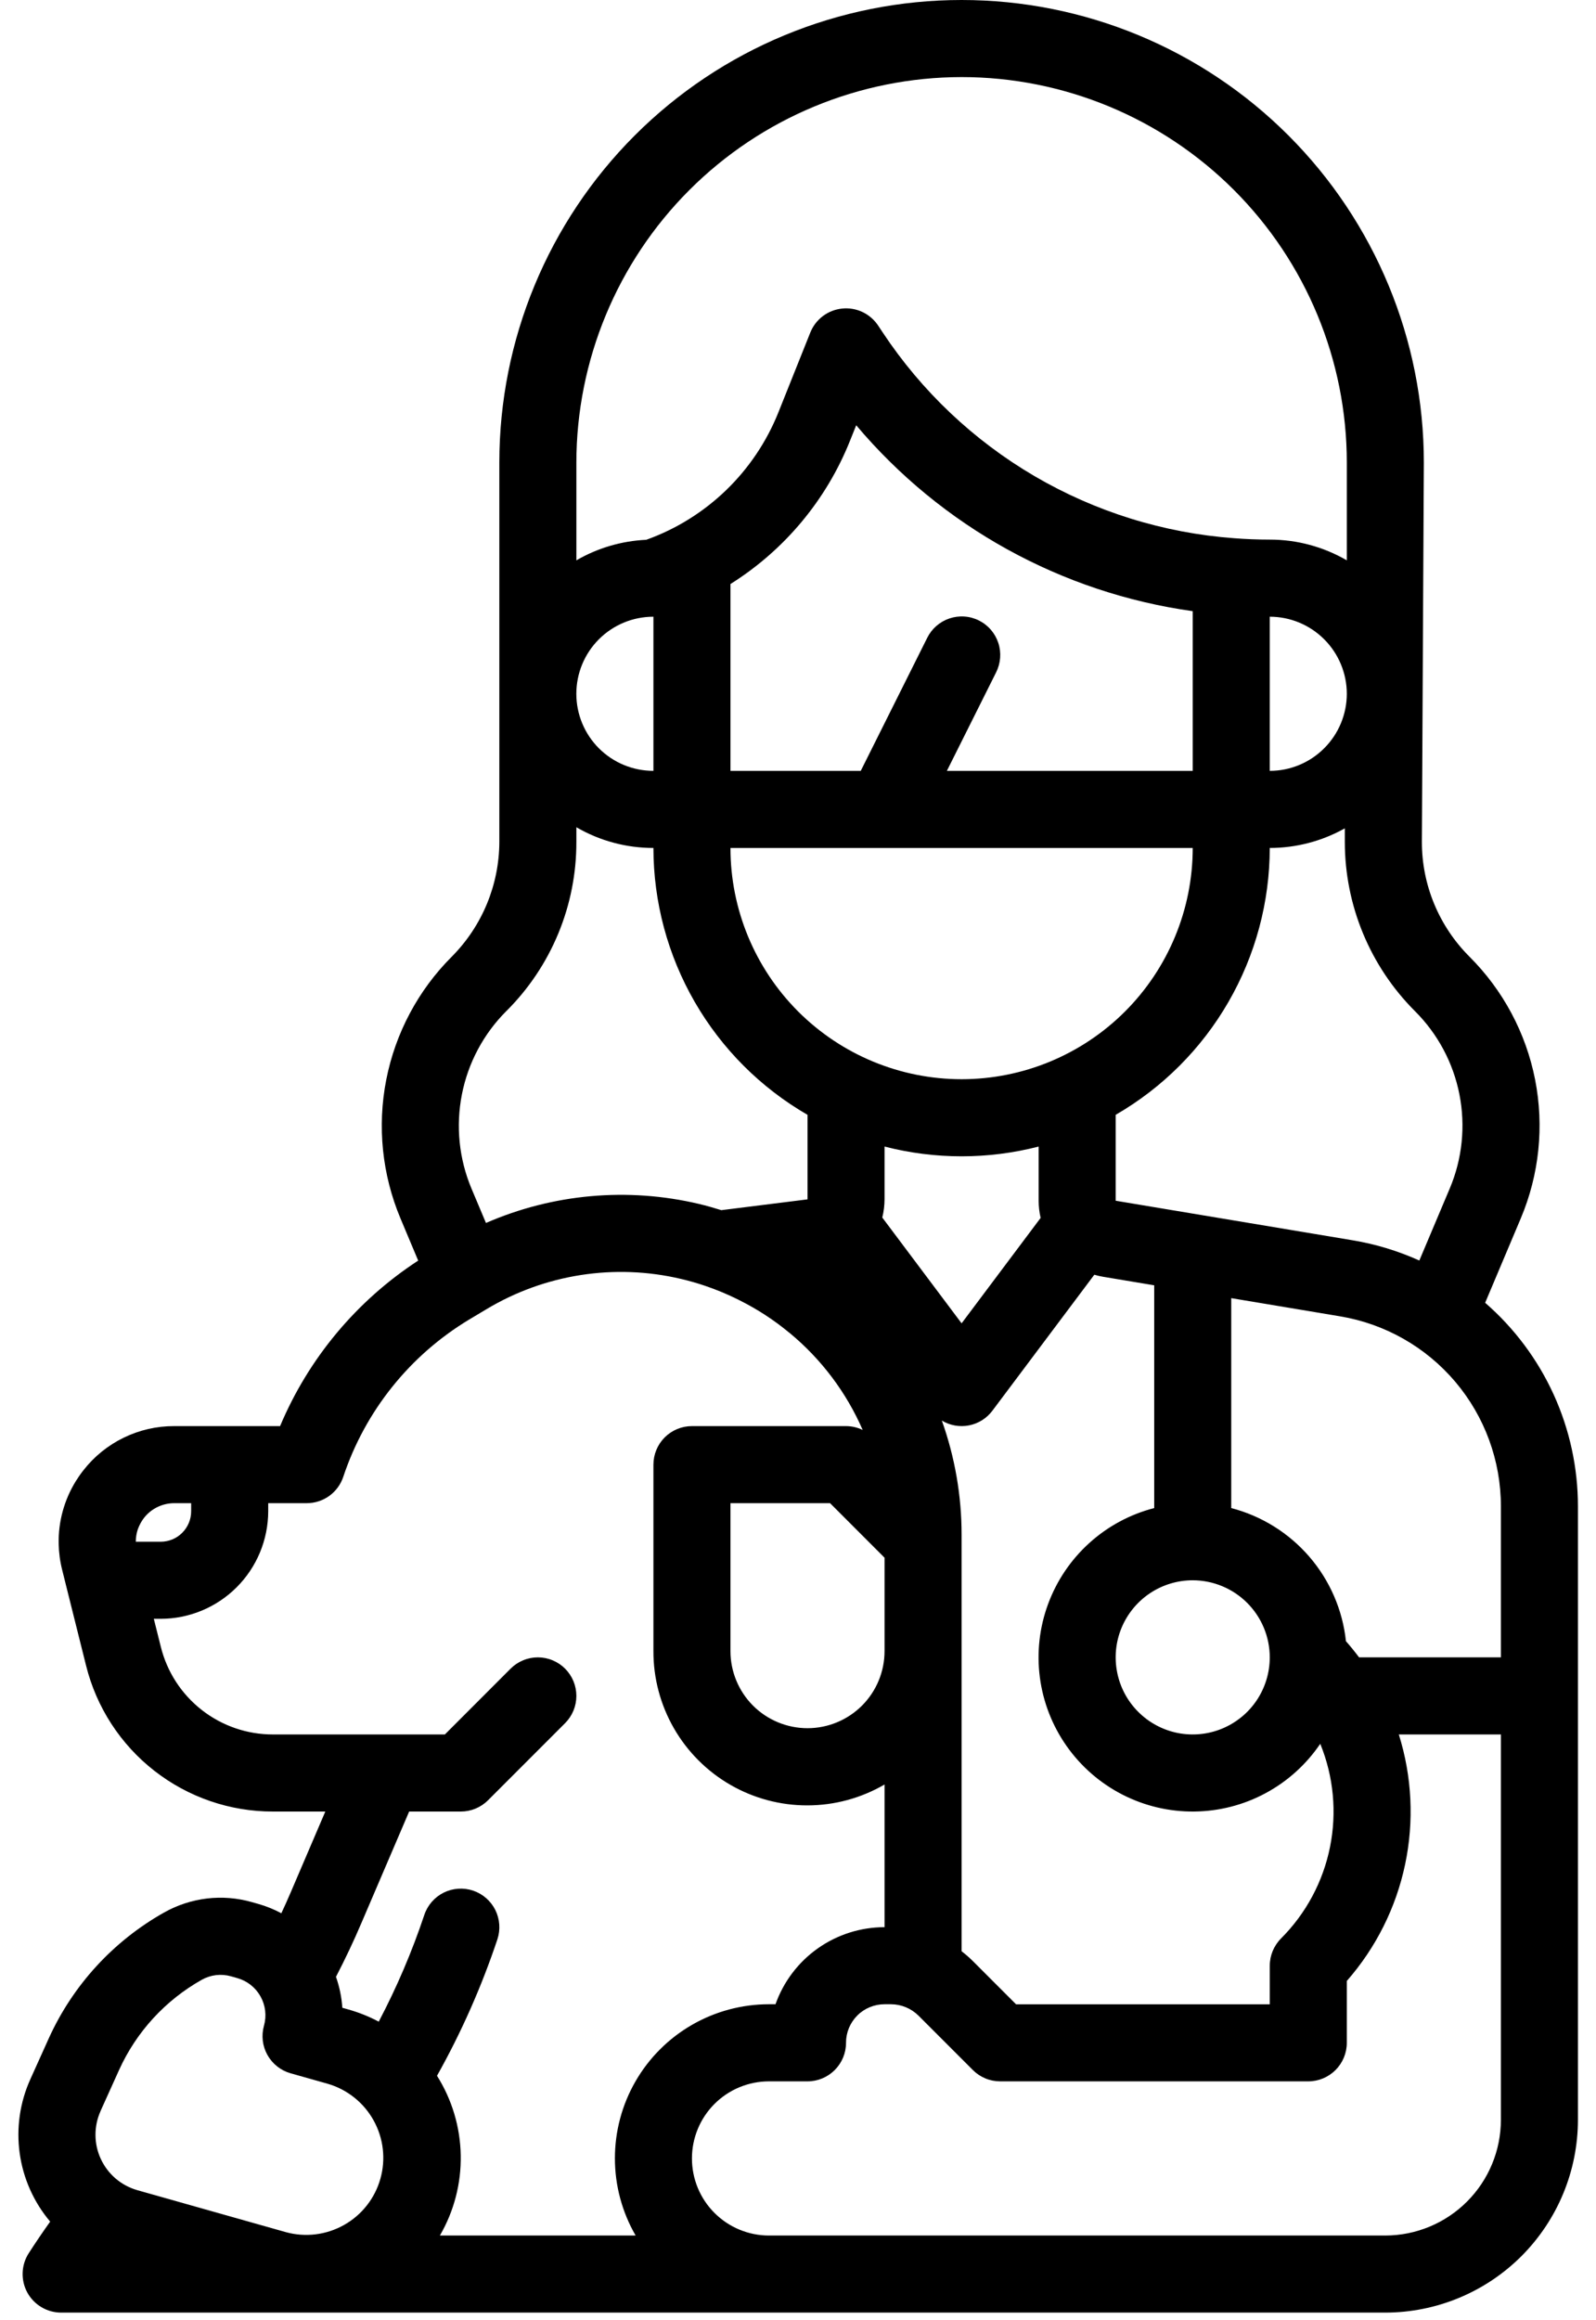 <svg width="53" height="77" viewBox="0 0 53 77" fill="none" xmlns="http://www.w3.org/2000/svg">
<path d="M49.319 43.238L50.5 40.441C51.115 38.987 51.282 37.382 50.978 35.833C50.674 34.284 49.913 32.861 48.794 31.747C48.294 31.247 47.898 30.654 47.627 30.001C47.356 29.348 47.217 28.648 47.218 27.941L47.283 15.351C47.283 11.279 45.666 7.375 42.787 4.496C39.908 1.617 36.004 0 31.933 0C27.861 0 23.957 1.617 21.078 4.496C18.199 7.375 16.582 11.279 16.582 15.351V27.941C16.578 29.368 16.011 30.735 15.006 31.747C13.889 32.862 13.131 34.285 12.827 35.834C12.523 37.382 12.688 38.986 13.3 40.441L13.887 41.838C11.844 43.169 10.246 45.083 9.301 47.331H5.787C5.204 47.329 4.628 47.461 4.104 47.717C3.579 47.973 3.121 48.345 2.763 48.806C2.672 48.922 2.588 49.044 2.51 49.17C2.13 49.789 1.935 50.504 1.948 51.23C1.954 51.523 1.992 51.815 2.064 52.1L2.228 52.759L2.858 55.278C3.202 56.663 4 57.892 5.125 58.77C6.249 59.648 7.636 60.125 9.062 60.123H10.803L9.652 62.81C9.554 63.041 9.449 63.27 9.343 63.499C9.1 63.369 8.844 63.265 8.579 63.19L8.367 63.13C7.883 62.991 7.375 62.95 6.874 63.009C6.374 63.069 5.89 63.226 5.45 63.474C3.764 64.422 2.423 65.883 1.623 67.644L1.007 69.009C0.66 69.778 0.537 70.63 0.654 71.466C0.77 72.302 1.121 73.088 1.666 73.733C1.42 74.078 1.182 74.428 0.954 74.782C0.83 74.975 0.76 75.198 0.752 75.428C0.744 75.658 0.797 75.885 0.907 76.087C1.018 76.289 1.18 76.457 1.378 76.574C1.575 76.691 1.801 76.753 2.031 76.753H46.004C47.7 76.751 49.325 76.077 50.525 74.878C51.724 73.678 52.398 72.053 52.4 70.357V49.995C52.4 48.714 52.125 47.447 51.594 46.282C51.062 45.116 50.286 44.078 49.319 43.238ZM49.842 49.995V55.006H45.132C44.994 54.823 44.85 54.643 44.696 54.47C44.586 53.434 44.162 52.456 43.481 51.666C42.8 50.877 41.896 50.314 40.887 50.051V43.084L43.235 43.476H43.236L44.497 43.687C45.991 43.935 47.348 44.705 48.327 45.86C49.306 47.016 49.842 48.481 49.842 49.995ZM42.457 64.428C42.451 64.435 42.446 64.443 42.441 64.45C42.42 64.476 42.401 64.502 42.382 64.53C42.378 64.537 42.374 64.544 42.37 64.551C42.351 64.579 42.334 64.608 42.318 64.637C42.315 64.642 42.313 64.648 42.31 64.653C42.294 64.685 42.278 64.717 42.264 64.751C42.263 64.754 42.261 64.758 42.26 64.761C42.246 64.796 42.233 64.832 42.222 64.869C42.221 64.873 42.22 64.876 42.219 64.88C42.208 64.916 42.199 64.952 42.191 64.99C42.189 65 42.188 65.01 42.187 65.02C42.181 65.051 42.176 65.082 42.173 65.114C42.169 65.156 42.166 65.198 42.166 65.242V66.521H33.742L32.308 65.087C32.19 64.97 32.065 64.861 31.933 64.76V50.937C31.933 49.646 31.711 48.364 31.277 47.148C31.548 47.311 31.869 47.368 32.18 47.307C32.49 47.246 32.767 47.073 32.956 46.819L36.34 42.307C36.434 42.335 36.531 42.358 36.628 42.374L38.329 42.658V50.051C37.527 50.258 36.787 50.656 36.173 51.212C35.559 51.767 35.089 52.464 34.803 53.241C34.517 54.018 34.424 54.853 34.532 55.674C34.64 56.495 34.946 57.278 35.423 57.954C35.9 58.631 36.534 59.182 37.271 59.56C38.008 59.938 38.826 60.131 39.654 60.123C40.482 60.115 41.296 59.907 42.025 59.515C42.755 59.123 43.379 58.56 43.843 57.875C44.286 58.96 44.399 60.152 44.167 61.301C43.936 62.45 43.37 63.506 42.541 64.335C42.512 64.365 42.483 64.396 42.457 64.428ZM21.696 20.468H21.699V25.584C21.363 25.584 21.03 25.518 20.72 25.39C20.409 25.262 20.127 25.073 19.889 24.836C19.409 24.356 19.139 23.706 19.139 23.027C19.139 22.349 19.408 21.698 19.887 21.218C20.367 20.738 21.018 20.468 21.696 20.468ZM44.725 23.026C44.724 23.704 44.454 24.355 43.974 24.834C43.495 25.314 42.844 25.584 42.166 25.584V20.468C42.844 20.468 43.495 20.738 43.974 21.218C44.454 21.697 44.724 22.348 44.725 23.026ZM39.608 25.584H31.444L33.077 22.319C33.153 22.168 33.199 22.004 33.212 21.836C33.225 21.668 33.205 21.498 33.152 21.338C33.099 21.178 33.015 21.029 32.905 20.902C32.795 20.774 32.66 20.669 32.509 20.594C32.358 20.518 32.194 20.473 32.025 20.462C31.857 20.45 31.688 20.472 31.528 20.526C31.368 20.58 31.22 20.665 31.093 20.776C30.966 20.888 30.863 21.023 30.788 21.175L28.584 25.584H24.257V19.383C26.051 18.258 27.441 16.593 28.227 14.628L28.433 14.114C31.27 17.478 35.249 19.675 39.608 20.284V25.584ZM29.367 28.143H29.373H29.378H39.608C39.608 30.178 38.799 32.131 37.36 33.57C35.92 35.009 33.968 35.818 31.933 35.818C29.897 35.818 27.945 35.009 26.505 33.57C25.066 32.131 24.257 30.178 24.257 28.143H29.367ZM31.933 38.377C32.795 38.377 33.655 38.268 34.491 38.053V39.851C34.492 40.043 34.514 40.234 34.557 40.421L31.933 43.92L29.299 40.409C29.348 40.212 29.373 40.009 29.374 39.806V38.053C30.21 38.268 31.069 38.377 31.933 38.377ZM29.374 54.798C29.374 55.477 29.105 56.128 28.625 56.608C28.145 57.087 27.494 57.357 26.816 57.357C26.137 57.357 25.486 57.087 25.006 56.608C24.527 56.128 24.257 55.477 24.257 54.798V49.889H27.565L29.374 51.699V54.798ZM42.166 55.006C42.166 55.512 42.016 56.007 41.735 56.428C41.454 56.849 41.054 57.176 40.587 57.37C40.119 57.564 39.605 57.614 39.109 57.516C38.612 57.417 38.157 57.173 37.799 56.815C37.441 56.458 37.197 56.002 37.099 55.505C37 55.009 37.05 54.495 37.244 54.027C37.438 53.56 37.766 53.16 38.186 52.879C38.607 52.598 39.102 52.448 39.608 52.448C40.286 52.449 40.936 52.718 41.416 53.198C41.896 53.678 42.166 54.328 42.166 55.006ZM48.142 39.448L47.133 41.836C46.427 41.517 45.683 41.291 44.918 41.164L43.657 40.953H43.656L37.049 39.851V37C38.604 36.102 39.895 34.811 40.793 33.256C41.691 31.702 42.165 29.938 42.166 28.143C43.039 28.143 43.898 27.919 44.659 27.492V27.941C44.659 28.984 44.864 30.017 45.264 30.981C45.663 31.944 46.248 32.819 46.986 33.557C47.744 34.311 48.26 35.276 48.465 36.325C48.671 37.375 48.559 38.463 48.142 39.448ZM31.933 2.558C35.325 2.559 38.578 3.907 40.977 6.306C43.376 8.705 44.724 11.958 44.725 15.351V18.597C43.948 18.146 43.065 17.908 42.166 17.909C41.767 17.909 41.37 17.893 40.984 17.863C38.646 17.692 36.377 16.986 34.354 15.802C32.33 14.617 30.605 12.984 29.31 11.029L29.16 10.803C29.03 10.61 28.851 10.454 28.64 10.355C28.429 10.256 28.195 10.216 27.963 10.241C27.731 10.265 27.51 10.352 27.324 10.492C27.138 10.633 26.994 10.822 26.908 11.038L25.852 13.678C25.462 14.655 24.869 15.538 24.112 16.269C23.355 16.999 22.452 17.561 21.461 17.915C20.644 17.953 19.848 18.186 19.14 18.597V15.351C19.144 11.959 20.493 8.708 22.891 6.309C25.29 3.911 28.541 2.562 31.933 2.558ZM16.815 33.557C17.555 32.821 18.141 31.946 18.54 30.982C18.939 30.018 19.143 28.985 19.14 27.941V27.455C19.917 27.907 20.8 28.144 21.699 28.143C21.7 29.938 22.174 31.702 23.072 33.256C23.97 34.811 25.261 36.102 26.816 37V39.806L23.954 40.164C23.712 40.088 23.465 40.018 23.211 39.957C20.847 39.398 18.365 39.62 16.138 40.589L15.658 39.45C15.243 38.464 15.132 37.376 15.338 36.327C15.543 35.277 16.058 34.312 16.814 33.557H16.815ZM5.787 49.889H6.348V50.156C6.348 50.425 6.241 50.682 6.051 50.872C5.862 51.062 5.604 51.168 5.336 51.169H4.509C4.509 51.161 4.509 51.153 4.51 51.145C4.511 51.092 4.516 51.038 4.523 50.986C4.525 50.969 4.527 50.953 4.53 50.938C4.541 50.877 4.556 50.816 4.576 50.758C4.578 50.751 4.581 50.745 4.583 50.739C4.603 50.686 4.625 50.634 4.652 50.584C4.659 50.569 4.667 50.554 4.675 50.54C4.706 50.484 4.741 50.431 4.78 50.38C4.899 50.227 5.052 50.103 5.227 50.018C5.401 49.933 5.593 49.889 5.787 49.889ZM15.303 60.123C15.471 60.123 15.637 60.09 15.792 60.026C15.947 59.962 16.088 59.867 16.207 59.749L18.766 57.19C18.884 57.071 18.979 56.93 19.043 56.775C19.107 56.62 19.14 56.454 19.14 56.286C19.14 56.118 19.107 55.951 19.043 55.796C18.979 55.641 18.884 55.5 18.766 55.381C18.647 55.262 18.506 55.168 18.351 55.104C18.195 55.039 18.029 55.006 17.861 55.006C17.693 55.006 17.527 55.039 17.372 55.104C17.216 55.168 17.075 55.262 16.956 55.381L14.773 57.565H9.063C8.207 57.566 7.375 57.28 6.701 56.753C6.026 56.226 5.547 55.488 5.341 54.658L5.108 53.727H5.336C6.282 53.726 7.19 53.349 7.859 52.68C8.529 52.011 8.905 51.103 8.907 50.156V49.889H10.186C10.454 49.889 10.716 49.805 10.934 49.648C11.152 49.491 11.314 49.27 11.399 49.015C12.127 46.829 13.613 44.975 15.589 43.789L16.151 43.453C18.094 42.287 20.415 41.926 22.62 42.447C22.898 42.513 23.167 42.59 23.426 42.679C23.794 42.804 24.152 42.953 24.499 43.125L24.567 43.16C25.148 43.45 25.694 43.805 26.194 44.218C26.207 44.229 26.221 44.239 26.235 44.25C27.279 45.116 28.106 46.215 28.648 47.459C28.476 47.375 28.287 47.332 28.095 47.331H22.978C22.639 47.331 22.313 47.466 22.073 47.706C21.834 47.946 21.699 48.271 21.699 48.61V54.798C21.696 55.698 21.931 56.581 22.38 57.361C22.828 58.14 23.475 58.787 24.253 59.236C25.032 59.686 25.916 59.921 26.815 59.919C27.714 59.918 28.597 59.678 29.374 59.226V63.961C28.58 63.961 27.806 64.207 27.157 64.665C26.509 65.123 26.018 65.771 25.753 66.519H25.536C24.638 66.519 23.755 66.755 22.977 67.204C22.199 67.653 21.553 68.299 21.104 69.077C20.655 69.855 20.419 70.738 20.42 71.636C20.42 72.535 20.658 73.417 21.108 74.195H14.608C15.078 73.386 15.317 72.465 15.3 71.531C15.283 70.596 15.011 69.684 14.512 68.893C15.321 67.451 15.992 65.935 16.517 64.366C16.624 64.044 16.599 63.693 16.448 63.389C16.296 63.086 16.03 62.855 15.708 62.747C15.386 62.64 15.035 62.665 14.731 62.816C14.428 62.968 14.197 63.234 14.09 63.556C13.682 64.775 13.176 65.959 12.577 67.097C12.259 66.928 11.924 66.793 11.577 66.695L11.368 66.636C11.345 66.286 11.274 65.94 11.157 65.609C11.463 65.02 11.748 64.419 12.004 63.817L13.587 60.123H15.303ZM3.339 70.062L3.956 68.697C4.529 67.434 5.491 66.387 6.7 65.707C6.846 65.625 7.008 65.572 7.174 65.552C7.341 65.533 7.51 65.546 7.672 65.592L7.883 65.652C8.21 65.745 8.486 65.963 8.651 66.259C8.817 66.555 8.858 66.905 8.766 67.231C8.674 67.558 8.715 67.907 8.881 68.203C9.047 68.499 9.323 68.718 9.649 68.81L10.881 69.158C11.53 69.346 12.078 69.783 12.406 70.373C12.735 70.964 12.816 71.661 12.632 72.311C12.448 72.962 12.015 73.513 11.426 73.844C10.837 74.176 10.141 74.262 9.49 74.082L4.565 72.691C4.3 72.616 4.054 72.485 3.844 72.307C3.635 72.129 3.466 71.907 3.35 71.658C3.233 71.408 3.172 71.137 3.171 70.861C3.169 70.586 3.227 70.314 3.34 70.063L3.339 70.062ZM49.842 70.357C49.84 71.374 49.436 72.35 48.716 73.069C47.997 73.789 47.021 74.193 46.004 74.195H25.536C24.858 74.195 24.207 73.925 23.727 73.445C23.247 72.966 22.978 72.315 22.978 71.636C22.978 70.958 23.247 70.307 23.727 69.827C24.207 69.347 24.858 69.078 25.536 69.078H26.816C27.155 69.078 27.48 68.943 27.72 68.703C27.96 68.463 28.095 68.138 28.095 67.799C28.094 67.63 28.127 67.464 28.191 67.308C28.256 67.153 28.35 67.012 28.469 66.893C28.587 66.774 28.729 66.68 28.884 66.616C29.039 66.552 29.206 66.519 29.374 66.519H29.593C29.932 66.522 30.257 66.656 30.499 66.895L32.307 68.703C32.426 68.822 32.567 68.916 32.722 68.98C32.877 69.045 33.044 69.078 33.212 69.078H43.445C43.785 69.078 44.11 68.943 44.35 68.703C44.59 68.463 44.725 68.138 44.725 67.799V65.746C45.691 64.645 46.358 63.315 46.66 61.882C46.963 60.449 46.891 58.962 46.452 57.565H49.842V70.357Z" fill="black"/>
</svg>
